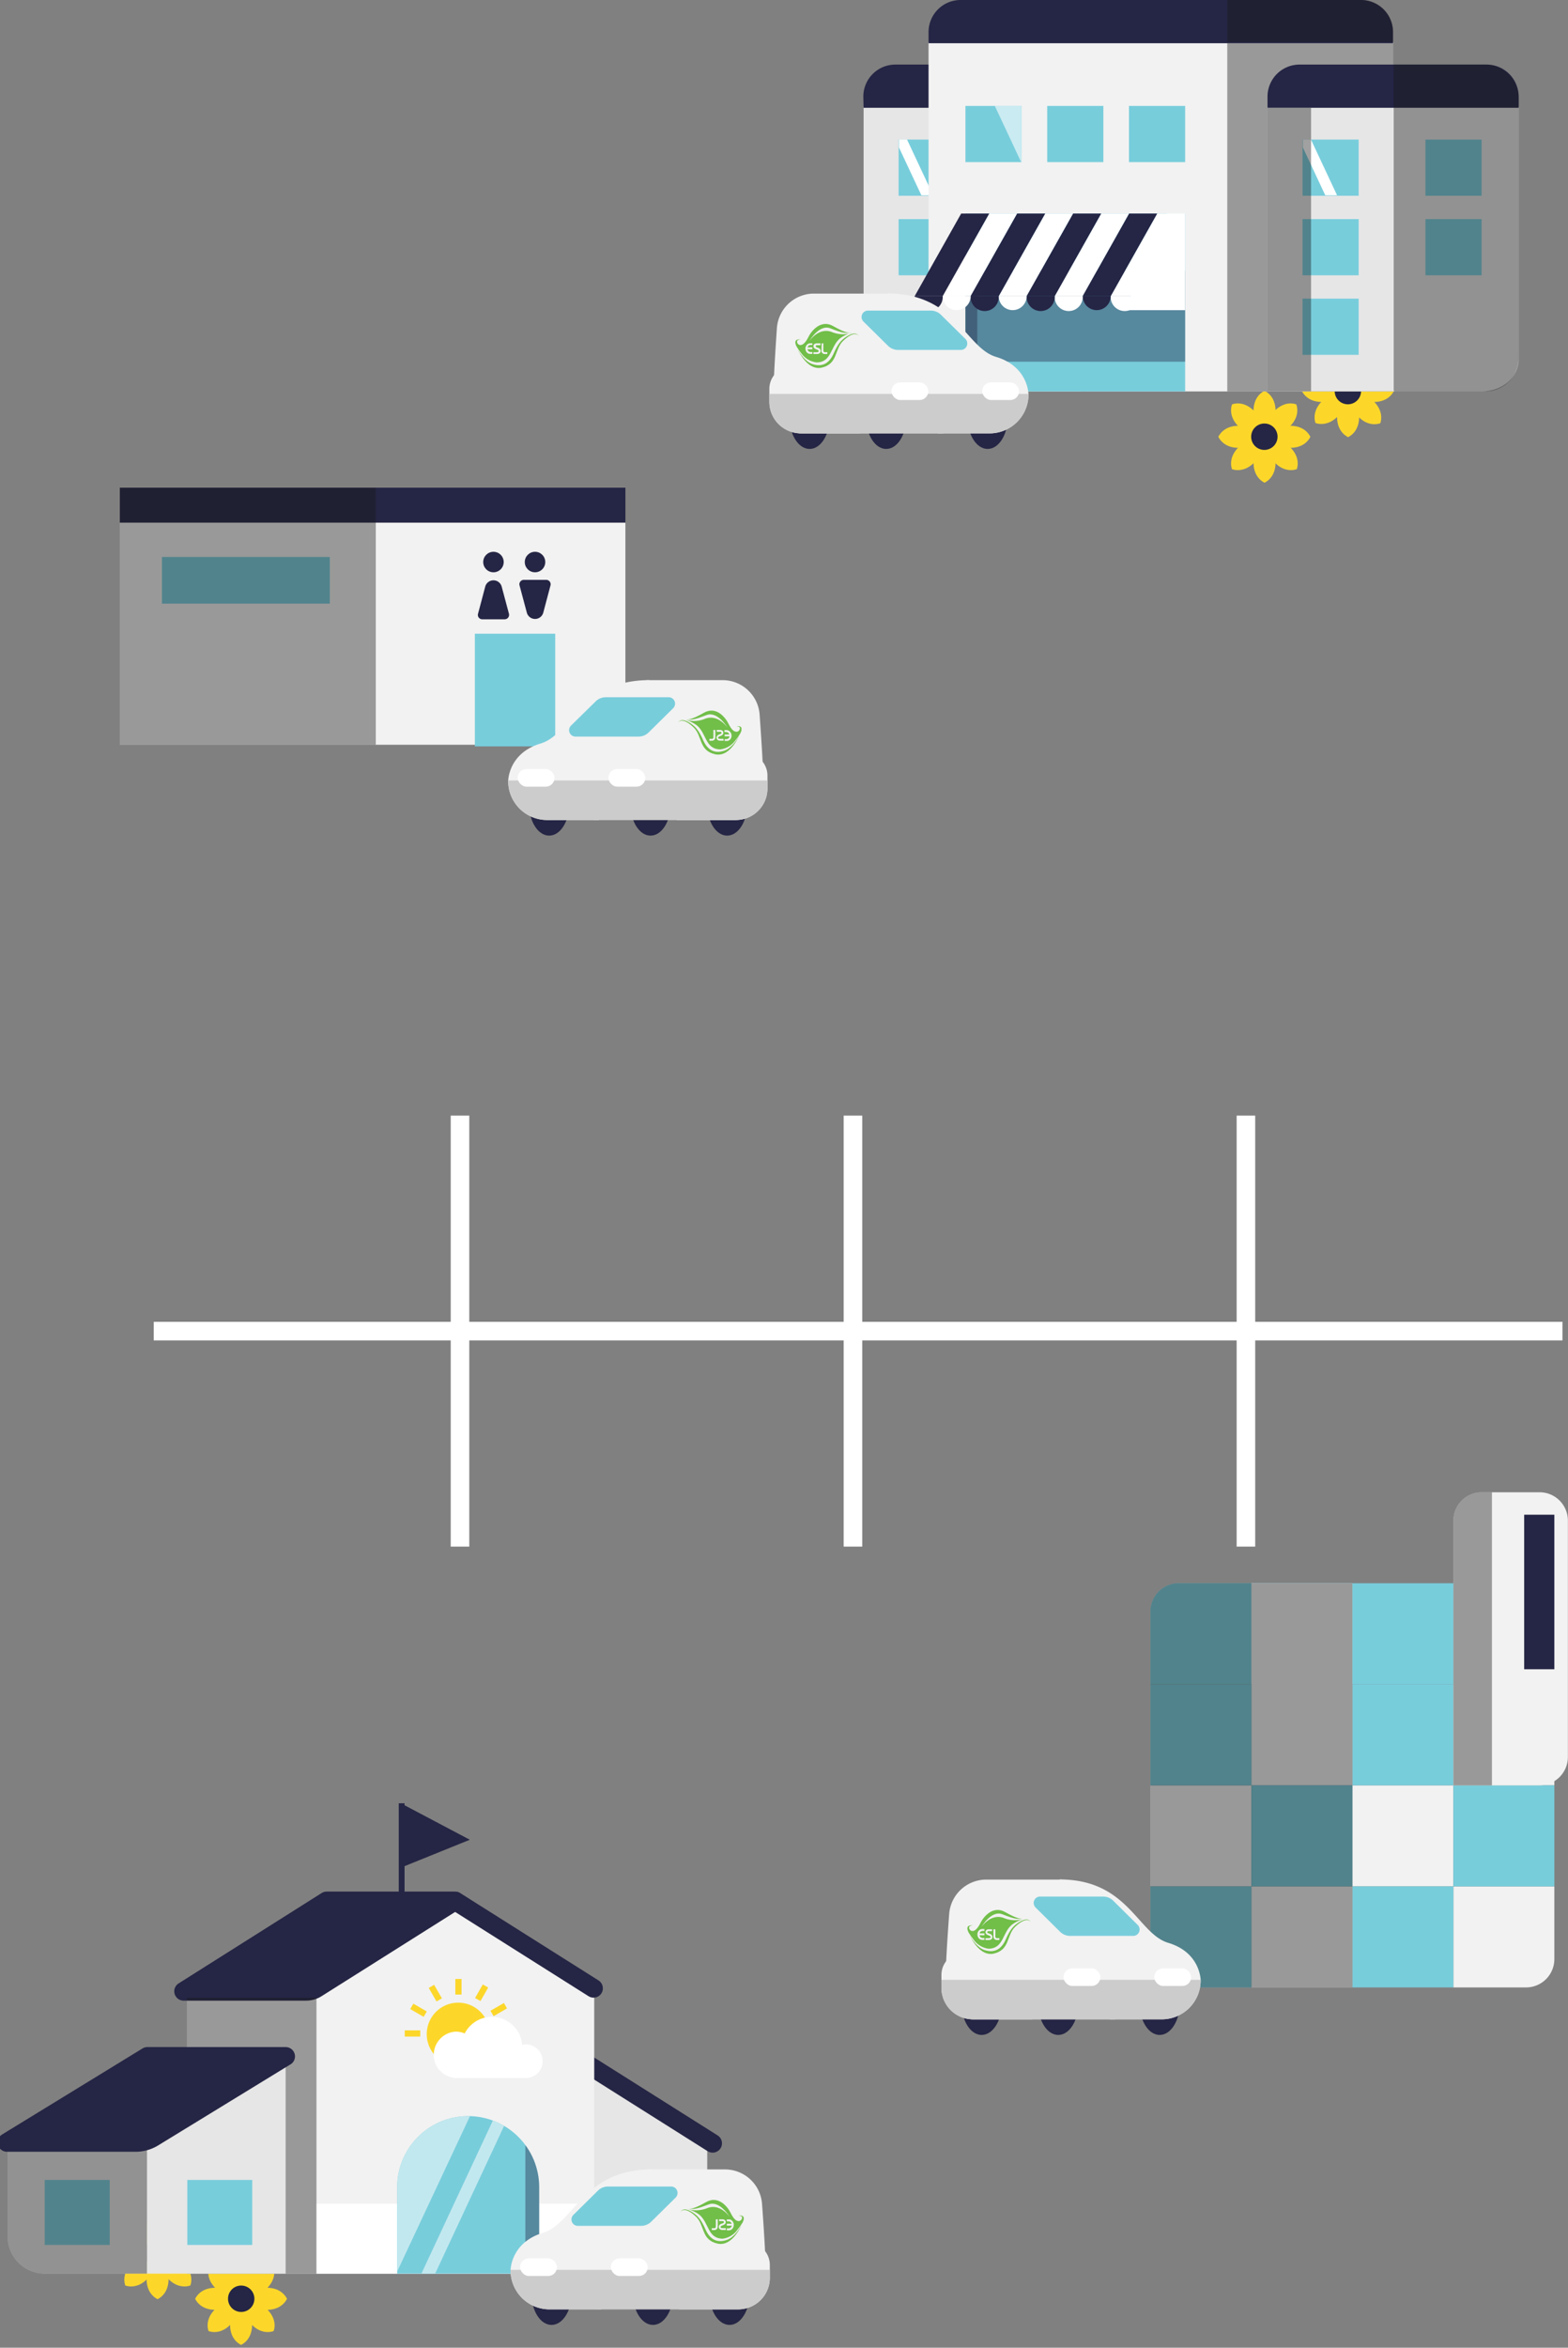 <svg xmlns="http://www.w3.org/2000/svg" xmlns:xlink="http://www.w3.org/1999/xlink" viewBox="0 0 337.77 505.38"><rect x="0" y="0" width="337.77" height="505.38" fill="#808080" stroke="none"/><defs><style>.cls-1,.cls-10,.cls-12,.cls-16,.cls-17,.cls-2,.cls-20,.cls-22,.cls-24,.cls-26,.cls-8{fill:none;}.cls-2{clip-rule:evenodd;}.cls-3{fill:#f2f2f2;}.cls-4{fill:#78cddb;}.cls-5{fill:#1a1a1a;}.cls-18,.cls-5{opacity:0.41;mix-blend-mode:darken;}.cls-13,.cls-18,.cls-6{fill:#252545;}.cls-7{fill:#e6e6e6;}.cls-12,.cls-13,.cls-8{stroke:#252545;}.cls-13,.cls-16,.cls-17,.cls-24,.cls-8{stroke-linecap:round;}.cls-10,.cls-12,.cls-16,.cls-17,.cls-20,.cls-22,.cls-24,.cls-26,.cls-8{stroke-miterlimit:10;}.cls-10,.cls-13,.cls-8{stroke-width:3px;}.cls-9{clip-path:url(#clip-path);}.cls-10,.cls-16,.cls-17,.cls-22,.cls-24,.cls-26{stroke:#fff;}.cls-11{fill:#fff;}.cls-12{stroke-width:0.93px;}.cls-13{stroke-linejoin:round;}.cls-14{clip-path:url(#clip-path-2);}.cls-15{opacity:0.55;}.cls-16,.cls-24{stroke-width:14px;}.cls-17,.cls-22{stroke-width:2px;}.cls-19{fill:#fcd72a;}.cls-20{stroke:#fcd72a;}.cls-21{clip-path:url(#clip-path-4);}.cls-23{clip-path:url(#clip-path-5);}.cls-24{opacity:0.6;}.cls-25{clip-path:url(#clip-path-6);}.cls-26{stroke-width:4px;}.cls-27{isolation:isolate;}.cls-28{clip-path:url(#clip-path-7);}.cls-29{clip-path:url(#clip-path-8);}.cls-30{clip-path:url(#clip-path-9);}.cls-31{fill:#71be49;}.cls-32{fill:#ccc;}.cls-33{clip-path:url(#clip-path-10);}.cls-34{clip-path:url(#clip-path-11);}.cls-35{clip-path:url(#clip-path-12);}.cls-36{clip-path:url(#clip-path-13);}.cls-37{clip-path:url(#clip-path-14);}.cls-38{clip-path:url(#clip-path-15);}.cls-39{clip-path:url(#clip-path-16);}.cls-40{clip-path:url(#clip-path-17);}.cls-41{clip-path:url(#clip-path-18);}</style><clipPath id="clip-path"><rect class="cls-1" x="98.57" y="60.51" width="10.45" height="10.02"/></clipPath><clipPath id="clip-path-2"><path class="cls-1" d="M75.64,50.26h0A11.42,11.42,0,0,1,87.06,61.68V75.57a0,0,0,0,1,0,0H64.23a0,0,0,0,1,0,0V61.68A11.42,11.42,0,0,1,75.64,50.26Z"/></clipPath><clipPath id="clip-path-4"><rect class="cls-1" x="105.64" y="26.12" width="10.45" height="10.45"/></clipPath><clipPath id="clip-path-5"><rect class="cls-1" x="93.12" y="19.82" width="10.45" height="10.45"/></clipPath><clipPath id="clip-path-6"><rect class="cls-1" x="29.97" y="26.12" width="10.45" height="10.45"/></clipPath><clipPath id="clip-path-7"><rect class="cls-1" x="146.44" y="472.48" width="14.65" height="11.2"/></clipPath><clipPath id="clip-path-8"><path class="cls-2" d="M149.92,477.16c-1.55-1.49-2.86-1.86-3.48-.87.63-1,1.49-.83,2.81,0,.92.64,1.65,1.2,2.74,3.65.84,1.89,2.24,3,4.49,2.27,1.59-.5,2.74-2.28,3.28-3.26-.64,1.37-2.48,4.68-5.25,4C151,482.14,151.85,479,149.92,477.16Zm5.76,4.75c-3.31-.06-2.93-3.44-5.06-5.19a7.07,7.07,0,0,0-2.29-1.12l-.17-.06.43.11a6.4,6.4,0,0,0,3.95-.4c2.72-.9,4.66,2,4.66,2s-2.13-3.67-4.56-2.71c-2.61,1-3.1,1.06-4.4.89.8.1,1.63-.15,3.88-1.41,2.63-1.47,4.61,1,5.26,2.32s1.13,1.63,1.46,1.73a.74.74,0,0,0,1-.82c-.12-.32-.76-.31-.76-.31s1.79-.38.89,1.48a12.17,12.17,0,0,1-1.09,1.55A4.7,4.7,0,0,1,155.68,481.91Zm-1.07-4.18h-.41v1.56a.41.41,0,0,1-.08.27.34.34,0,0,1-.26.09h-.53v.4h.49a.78.78,0,0,0,.58-.2.8.8,0,0,0,.21-.59Zm1.72,1.91h-.61a.87.87,0,0,1-.42-.07.19.19,0,0,1-.08-.18.2.2,0,0,1,.05-.15.84.84,0,0,1,.33-.17l.13-.06a1.23,1.23,0,0,0,.47-.28.58.58,0,0,0,.13-.4.53.53,0,0,0-.22-.46.88.88,0,0,0-.55-.14h-.64v.39h.68a.49.49,0,0,1,.27.06.18.18,0,0,1,.06.14.26.26,0,0,1,0,.14.85.85,0,0,1-.28.15l-.15.06-.05,0a1.62,1.62,0,0,0-.38.19.72.72,0,0,0-.17.23.6.6,0,0,0-.06.27.61.61,0,0,0,.22.5.85.85,0,0,0,.56.17h.75Zm1.58-1.34a1.1,1.1,0,0,0-.41-.42,1.33,1.33,0,0,0-.32-.12,2.41,2.41,0,0,0-.4,0h-.22v.41h.26a.84.84,0,0,1,.58.18.64.64,0,0,1,.22.35h-1.06v.4h1.07a.68.68,0,0,1-.21.41.85.85,0,0,1-.6.19h-.26v.4h.23a1.56,1.56,0,0,0,.39,0,1.25,1.25,0,0,0,.31-.1,1.15,1.15,0,0,0,.42-.43,1.2,1.2,0,0,0,.15-.59A1.15,1.15,0,0,0,157.91,478.3Z"/></clipPath><clipPath id="clip-path-9"><rect class="cls-1" x="146.44" y="473.56" width="13.79" height="9.48"/></clipPath><clipPath id="clip-path-10"><rect class="cls-1" x="170.46" y="68.65" width="14.65" height="11.2"/></clipPath><clipPath id="clip-path-11"><path class="cls-2" d="M177.05,79.13c-2.77.65-4.61-2.66-5.25-4,.54,1,1.69,2.76,3.28,3.27,2.25.71,3.65-.39,4.49-2.28,1.08-2.45,1.82-3,2.74-3.64,1.32-.81,2.18-1,2.8,0-.61-1-1.92-.62-3.47.88C179.71,75.2,180.53,78.31,177.05,79.13Zm-4.38-3a11.35,11.35,0,0,1-1.09-1.56c-.9-1.85.89-1.48.89-1.48s-.64,0-.76.32a.74.74,0,0,0,1,.82c.33-.11.87-.53,1.46-1.74s2.63-3.78,5.26-2.32c2.25,1.26,3.07,1.52,3.87,1.42-1.3.16-1.78.13-4.39-.9-2.43-1-4.56,2.71-4.56,2.71s1.94-2.89,4.65-2a6.43,6.43,0,0,0,4,.4l.43-.1-.18,0a7.13,7.13,0,0,0-2.28,1.12c-2.13,1.76-1.75,5.13-5.06,5.2A4.68,4.68,0,0,1,172.67,76.14Zm4.28-.71a.7.7,0,0,0,.79.79h.48v-.4h-.53a.33.33,0,0,1-.25-.09.41.41,0,0,1-.08-.27V73.9H177Zm-1.72.79H176a.85.85,0,0,0,.56-.17.61.61,0,0,0,.22-.5.63.63,0,0,0-.06-.27.72.72,0,0,0-.17-.22,1.48,1.48,0,0,0-.39-.2l0,0-.15-.06a.85.85,0,0,1-.28-.15.2.2,0,0,1,0-.14.15.15,0,0,1,.06-.13.49.49,0,0,1,.27-.06h.68v-.4H176a1,1,0,0,0-.55.14.54.54,0,0,0-.22.46.58.58,0,0,0,.13.4,1.15,1.15,0,0,0,.47.28l.13.06a1,1,0,0,1,.33.17.2.2,0,0,1,.05.15c0,.11,0,.16-.08.18a.87.87,0,0,1-.42.07h-.61Zm-1.73-1.16a1.2,1.2,0,0,0,.15.59,1.09,1.09,0,0,0,.42.43,1.25,1.25,0,0,0,.31.11,2.21,2.21,0,0,0,.39,0H175v-.4h-.25a.83.83,0,0,1-.6-.19.68.68,0,0,1-.21-.41H175v-.4h-1.05a.69.69,0,0,1,.21-.35.88.88,0,0,1,.59-.17H175V73.9h-.21a2.33,2.33,0,0,0-.4,0,1.33,1.33,0,0,0-.32.12,1,1,0,0,0-.41.42A1.15,1.15,0,0,0,173.5,75.06Z"/></clipPath><clipPath id="clip-path-12"><rect class="cls-1" x="171.33" y="69.73" width="13.79" height="9.48"/></clipPath><clipPath id="clip-path-13"><rect class="cls-1" x="145.93" y="151.89" width="14.65" height="11.2"/></clipPath><clipPath id="clip-path-14"><path class="cls-2" d="M149.4,156.57c-1.54-1.49-2.86-1.87-3.47-.87.62-1,1.49-.83,2.8,0,.92.64,1.66,1.2,2.75,3.65.84,1.89,2.24,3,4.48,2.27,1.59-.5,2.74-2.28,3.28-3.27-.63,1.37-2.48,4.68-5.25,4C150.51,161.54,151.33,158.44,149.4,156.57Zm5.77,4.75c-3.31-.06-2.93-3.44-5.07-5.19a7,7,0,0,0-2.28-1.12l-.18-.06.43.1a6.35,6.35,0,0,0,4-.4c2.72-.89,4.65,2,4.65,2s-2.13-3.67-4.56-2.71c-2.6,1-3.09,1.06-4.39.89.8.1,1.63-.15,3.88-1.41,2.62-1.47,4.6,1,5.25,2.32s1.13,1.63,1.47,1.73a.74.74,0,0,0,1-.82c-.12-.33-.75-.31-.75-.31s1.79-.38.88,1.48a11.16,11.16,0,0,1-1.09,1.55A4.68,4.68,0,0,1,155.17,161.32Zm-1.08-4.19h-.41v1.57a.36.36,0,0,1-.08.27.32.32,0,0,1-.25.08h-.53v.4h.49a.76.76,0,0,0,.58-.2.8.8,0,0,0,.2-.58Zm1.73,1.92h-.61a.89.89,0,0,1-.43-.07.19.19,0,0,1-.08-.18.23.23,0,0,1,.05-.15,1.07,1.07,0,0,1,.33-.18l.13-.05a1.08,1.08,0,0,0,.47-.28.61.61,0,0,0,.14-.4.54.54,0,0,0-.22-.46.92.92,0,0,0-.55-.15h-.65v.4h.68a.49.49,0,0,1,.27.06.16.16,0,0,1,.06.14.21.21,0,0,1,0,.14,1.2,1.2,0,0,1-.27.15l-.16.06h0a1.51,1.51,0,0,0-.38.2.76.76,0,0,0-.18.23.6.6,0,0,0-.06.27.64.64,0,0,0,.22.5.87.87,0,0,0,.56.16h.76Zm1.58-1.35a1.1,1.1,0,0,0-.42-.41.93.93,0,0,0-.32-.12,2.23,2.23,0,0,0-.39,0h-.22v.41h.26a.86.86,0,0,1,.58.18.65.65,0,0,1,.21.35h-1v.4h1.06a.72.72,0,0,1-.2.41.86.86,0,0,1-.61.19h-.25v.39h.22a2.21,2.21,0,0,0,.39,0,.87.87,0,0,0,.31-.11,1.06,1.06,0,0,0,.42-.42,1.21,1.21,0,0,0,.15-.6A1.31,1.31,0,0,0,157.4,157.7Z"/></clipPath><clipPath id="clip-path-15"><rect class="cls-1" x="145.93" y="152.97" width="13.79" height="9.48"/></clipPath><clipPath id="clip-path-16"><rect class="cls-1" x="207.53" y="410.06" width="14.65" height="11.2"/></clipPath><clipPath id="clip-path-17"><path class="cls-2" d="M214.11,420.53c-2.77.65-4.61-2.66-5.25-4,.54,1,1.69,2.77,3.28,3.27,2.25.71,3.65-.38,4.49-2.27,1.08-2.45,1.82-3,2.74-3.65,1.32-.81,2.18-1,2.81,0-.62-1-1.93-.62-3.48.87C216.77,416.61,217.59,419.71,214.11,420.53Zm-4.38-3a12.17,12.17,0,0,1-1.09-1.55c-.9-1.86.89-1.48.89-1.48s-.64,0-.76.31a.74.74,0,0,0,1,.82c.33-.1.87-.53,1.46-1.73s2.63-3.79,5.26-2.32c2.25,1.25,3.08,1.51,3.88,1.41-1.31.16-1.79.13-4.4-.9-2.43-1-4.56,2.72-4.56,2.72s1.94-2.89,4.66-2a6.4,6.4,0,0,0,3.95.4l.43-.1-.17.05A7.13,7.13,0,0,0,218,414.3c-2.13,1.75-1.75,5.13-5.06,5.19A4.7,4.7,0,0,1,209.73,417.54Zm4.28-.71a.81.81,0,0,0,.2.59.83.83,0,0,0,.59.2h.48v-.4h-.52a.38.38,0,0,1-.26-.08.43.43,0,0,1-.08-.28V415.3H214Zm-1.72.79H213a.8.8,0,0,0,.56-.17.57.57,0,0,0,.22-.49.6.6,0,0,0-.06-.27.63.63,0,0,0-.17-.23,1.55,1.55,0,0,0-.38-.2h-.05l-.15-.07a.68.68,0,0,1-.28-.15.23.23,0,0,1,0-.14.15.15,0,0,1,.06-.13.49.49,0,0,1,.27-.06h.68v-.4h-.64a.88.88,0,0,0-.55.15.51.51,0,0,0-.22.45.61.61,0,0,0,.13.41,1.55,1.55,0,0,0,.47.28l.13.05a1.07,1.07,0,0,1,.33.18.18.18,0,0,1,.05.15c0,.11,0,.15-.08.17a.72.72,0,0,1-.42.08h-.61Zm-1.73-1.16a1.21,1.21,0,0,0,.15.6,1.06,1.06,0,0,0,.42.42,1,1,0,0,0,.31.11,2.29,2.29,0,0,0,.39,0h.23v-.39h-.26a.9.9,0,0,1-.6-.19.7.7,0,0,1-.21-.41h1.07v-.4H211a.72.72,0,0,1,.21-.36.94.94,0,0,1,.59-.17h.26v-.41h-.22a1.64,1.64,0,0,0-.4,0,1,1,0,0,0-.32.11,1.18,1.18,0,0,0-.41.42A1.2,1.2,0,0,0,210.56,416.46Z"/></clipPath><clipPath id="clip-path-18"><rect class="cls-1" x="208.39" y="411.13" width="13.79" height="9.48"/></clipPath><symbol id="Nursery" data-name="Nursery" viewBox="0 0 116.45 89.42"><path class="cls-7" d="M92.63,40.56l21.45,14.07V69.57a6,6,0,0,1-6,6H92.63Z"/><line class="cls-8" x1="92.64" y1="40.56" x2="114.95" y2="54.63"/><rect class="cls-4" x="98.57" y="60.51" width="10.45" height="10.02"/><g class="cls-9"><line class="cls-10" x1="112.39" y1="47.9" x2="95.2" y2="75.66"/></g><rect class="cls-3" x="30.42" y="30.52" width="20.85" height="45.06"/><polygon class="cls-3" points="73.59 16.45 51.27 30.52 95.92 30.52 73.59 16.45"/><rect class="cls-3" x="51.27" y="30.23" width="44.64" height="45.34"/><rect class="cls-11" x="51.27" y="64.34" width="44.65" height="11.23"/><polygon class="cls-6" points="64.95 10.29 75.91 5.86 64.81 0 64.95 10.29"/><line class="cls-12" x1="64.95" y1="15.67" x2="64.95"/><line class="cls-8" x1="73.59" y1="15.71" x2="95.8" y2="29.73"/><path class="cls-13" d="M73.51,15.71l-22.21,14a3.22,3.22,0,0,1-1.73.5H29.89l23-14.52H73.52"/><path class="cls-4" d="M75.64,50.26h0A11.42,11.42,0,0,1,87.06,61.68V75.57a0,0,0,0,1,0,0H64.23a0,0,0,0,1,0,0V61.68A11.42,11.42,0,0,1,75.64,50.26Z"/><g class="cls-14"><g class="cls-15"><line class="cls-16" x1="70.32" y1="45.75" x2="53.13" y2="82.41"/><line class="cls-17" x1="83.16" y1="45.75" x2="65.79" y2="82.93"/></g></g><g class="cls-14"><rect class="cls-18" x="84.84" y="53.09" width="2.22" height="22.52"/></g><rect class="cls-5" x="30.42" y="31.25" width="20.81" height="44.32"/><circle class="cls-19" cx="74.04" cy="37.09" r="5.06"/><path class="cls-11" d="M73.65,36.69a3.81,3.81,0,0,1,1.44.29,4.89,4.89,0,0,1,9.23,1.83,2.35,2.35,0,0,1,.6-.07,2.7,2.7,0,1,1,0,5.4H73.65a3.73,3.73,0,0,1,0-7.45Z"/><line class="cls-20" x1="74.08" y1="30.73" x2="74.08" y2="28.23"/><line class="cls-20" x1="70.99" y1="31.59" x2="69.74" y2="29.42"/><line class="cls-20" x1="68.74" y1="33.88" x2="66.58" y2="32.63"/><line class="cls-20" x1="67.94" y1="36.98" x2="65.45" y2="36.98"/><line class="cls-20" x1="79.48" y1="33.77" x2="81.64" y2="32.52"/><line class="cls-20" x1="77.19" y1="31.53" x2="78.43" y2="29.36"/><path class="cls-7" d="M1.59,54.48H24a0,0,0,0,1,0,0V75.57a0,0,0,0,1,0,0H7.59a6,6,0,0,1-6-6V54.48A0,0,0,0,1,1.59,54.48Z"/><polygon class="cls-7" points="46.3 40.56 23.98 54.63 23.98 75.57 46.3 75.57 46.3 40.56"/><polygon class="cls-4" points="30.49 70.96 40.93 70.96 40.93 60.52 30.49 60.52 30.49 70.96"/><polygon class="cls-4" points="7.56 70.96 18.01 70.96 18.01 60.52 7.56 60.52 7.56 70.96"/><path class="cls-5" d="M1.59,54.48H24a0,0,0,0,1,0,0V75.57a0,0,0,0,1,0,0H7.59a6,6,0,0,1-6-6V54.48A0,0,0,0,1,1.59,54.48Z"/><path class="cls-13" d="M46.29,40.67l-21.24,13a5.48,5.48,0,0,1-2.9.82H1.5L24.07,40.67H46.3"/></symbol><symbol id="Shop_2" data-name="Shop 2" viewBox="0 0 124.41 73.28"><path class="cls-7" d="M122.72,66.65a6.61,6.61,0,0,1-6.61,6.61H82.44c-3.74,0-6.77-2.69-6.77-6V20h47.05Z"/><path class="cls-6" d="M122.72,20.18h-47V18.09a6,6,0,0,1,6-6h35.05a6,6,0,0,1,6,6Z"/><rect class="cls-4" x="105.64" y="26.13" width="10.52" height="10.52"/><rect class="cls-4" x="105.64" y="41.02" width="10.52" height="10.52"/><rect class="cls-4" x="82.62" y="26.13" width="10.52" height="10.52"/><rect class="cls-4" x="82.62" y="41.02" width="10.52" height="10.52"/><rect class="cls-4" x="105.64" y="55.91" width="10.52" height="10.52"/><g class="cls-21"><line class="cls-22" x1="123.5" y1="9.46" x2="106.31" y2="46.12"/></g><path class="cls-5" d="M99.08,73.27H81.67a6,6,0,0,1-6-6V18.09a6,6,0,0,1,6-6H99.08Z"/><rect class="cls-3" x="23.52" y="7.91" width="87.03" height="65.37"/><path class="cls-6" d="M110.55,8.09h-87V6a6,6,0,0,1,6-6h75a6,6,0,0,1,6,6Z"/><rect class="cls-4" x="62.48" y="19.83" width="10.52" height="10.52"/><rect class="cls-4" x="77.8" y="19.83" width="10.52" height="10.52"/><rect class="cls-4" x="34.25" y="19.83" width="10.52" height="10.52"/><rect class="cls-4" x="93.12" y="19.83" width="10.52" height="10.52"/><rect class="cls-4" x="62.48" y="39.98" width="41.16" height="33.3"/><rect class="cls-18" x="101.42" y="50.71" width="2.22" height="22.56"/><path class="cls-5" d="M54.59,7.91H23.52V6a6,6,0,0,1,6-6H54.59Z"/><rect class="cls-18" x="62.48" y="50.71" width="41.16" height="17.01"/><g class="cls-23"><line class="cls-24" x1="95.35" y1="9.29" x2="78.16" y2="45.95"/></g><polygon class="cls-11" points="76.43 55.44 71.18 55.44 62.48 39.98 67.72 39.98 76.43 55.44"/><polygon class="cls-11" points="86.92 55.44 81.67 55.44 72.97 39.98 78.21 39.98 86.92 55.44"/><polygon class="cls-11" points="97.41 55.44 92.17 55.44 83.46 39.98 88.7 39.98 97.41 55.44"/><polygon class="cls-11" points="107.9 55.44 102.66 55.44 93.95 39.98 99.19 39.98 107.9 55.44"/><polygon class="cls-6" points="81.67 55.44 76.43 55.44 67.72 39.98 72.97 39.98 81.67 55.44"/><polygon class="cls-6" points="92.17 55.44 86.92 55.44 78.21 39.98 83.46 39.98 92.17 55.44"/><polygon class="cls-6" points="102.66 55.44 97.41 55.44 88.7 39.98 93.95 39.98 102.66 55.44"/><polygon class="cls-6" points="113.15 55.44 107.9 55.44 99.19 39.98 104.44 39.98 113.15 55.44"/><path class="cls-11" d="M76.43,55.44a2.63,2.63,0,1,1-5.25,0"/><path class="cls-6" d="M81.67,55.44a2.62,2.62,0,1,1-5.24,0"/><path class="cls-11" d="M86.92,55.44a2.63,2.63,0,1,1-5.25,0"/><path class="cls-6" d="M92.17,55.44a2.63,2.63,0,1,1-5.25,0"/><path class="cls-11" d="M97.41,55.44a2.62,2.62,0,1,1-5.24,0"/><path class="cls-6" d="M102.66,55.44a2.63,2.63,0,1,1-5.25,0"/><path class="cls-11" d="M107.9,55.44a2.62,2.62,0,1,1-5.24,0"/><path class="cls-6" d="M113.15,55.44a2.63,2.63,0,1,1-5.25,0"/><polyline class="cls-11" points="62.48 39.98 62.48 58.07 73.81 58.07 65.85 39.98"/><rect class="cls-5" x="23.52" y="8.09" width="31.07" height="65.18"/><path class="cls-7" d="M47.05,73.26H6.77C3,73.26,0,70.57,0,67.26V20H47.05Z"/><path class="cls-6" d="M47.05,20.18H0V18.09a6,6,0,0,1,6-6H41.05a6,6,0,0,1,6,6Z"/><rect class="cls-4" x="29.97" y="26.13" width="10.52" height="10.52"/><rect class="cls-4" x="29.97" y="41.02" width="10.52" height="10.52"/><rect class="cls-4" x="6.94" y="26.13" width="10.52" height="10.52"/><rect class="cls-4" x="6.94" y="41.02" width="10.52" height="10.52"/><rect class="cls-4" x="29.97" y="55.91" width="10.52" height="10.52"/><g class="cls-25"><line class="cls-22" x1="47.83" y1="9.46" x2="30.64" y2="46.12"/></g><path class="cls-5" d="M23.15,73.27H6.25A6.25,6.25,0,0,1,0,67V18.34a6.25,6.25,0,0,1,6.25-6.25h16.9a.26.26,0,0,1,.26.25V73A.26.26,0,0,1,23.15,73.27Z"/><rect class="cls-5" x="38.89" y="20.18" width="8.16" height="53.07"/></symbol><symbol id="Toilet" data-name="Toilet" viewBox="0 0 87.83 44.91"><rect class="cls-3" y="6.06" width="87.83" height="38.57"/><rect class="cls-4" x="61.68" y="25.35" width="13.96" height="19.56"/><circle class="cls-6" cx="64.91" cy="12.91" r="1.78"/><path class="cls-6" d="M63.48,17.18l-1.24,4.67a.76.76,0,0,0,.73,1h3.88a.77.77,0,0,0,.74-1l-1.25-4.67A1.48,1.48,0,0,0,63.48,17.18Z"/><path class="cls-6" d="M73.56,21.71,74.81,17a.77.77,0,0,0-.74-1H70.19a.77.77,0,0,0-.74,1l1.25,4.67A1.48,1.48,0,0,0,73.56,21.71Z"/><circle class="cls-6" cx="72.13" cy="12.91" r="1.78"/><rect class="cls-4" x="7.32" y="12.03" width="29.16" height="8.1"/><rect class="cls-6" width="87.83" height="6.06"/><rect class="cls-5" width="44.47" height="44.63"/></symbol><symbol id="Commercial" data-name="Commercial" viewBox="0 0 73.71 87.37"><path class="cls-3" d="M53.49,69.54H71.32a0,0,0,0,1,0,0V82.37a5,5,0,0,1-5,5H53.49a0,0,0,0,1,0,0V69.54a0,0,0,0,1,0,0Z"/><rect class="cls-3" x="35.66" y="51.71" width="17.83" height="17.83"/><rect class="cls-3" x="53.49" y="33.88" width="17.83" height="17.83"/><rect class="cls-4" x="53.49" y="51.71" width="17.83" height="17.83"/><rect class="cls-4" x="35.66" y="33.88" width="17.83" height="17.83"/><path class="cls-4" d="M5,16.05H71.32a0,0,0,0,1,0,0V33.88a0,0,0,0,1,0,0H0a0,0,0,0,1,0,0V21.05A5,5,0,0,1,5,16.05Z"/><rect class="cls-4" x="35.66" y="69.54" width="17.83" height="17.83"/><rect class="cls-3" x="17.83" y="69.54" width="17.83" height="17.83"/><rect class="cls-3" y="51.71" width="17.83" height="17.83"/><rect class="cls-3" x="17.83" y="16.05" width="17.83" height="35.66"/><rect class="cls-4" x="17.83" y="51.71" width="17.83" height="17.83"/><rect class="cls-4" y="33.88" width="17.83" height="17.83"/><path class="cls-4" d="M0,69.54H17.83a0,0,0,0,1,0,0V87.37a0,0,0,0,1,0,0H5a5,5,0,0,1-5-5V69.54a0,0,0,0,1,0,0Z"/><path class="cls-3" d="M58.49,0H68.71a5,5,0,0,1,5,5V46.71a5,5,0,0,1-5,5H53.49a0,0,0,0,1,0,0V5A5,5,0,0,1,58.49,0Z"/><path class="cls-5" d="M58.49,0H60.3a0,0,0,0,1,0,0V51.71a0,0,0,0,1,0,0H53.49a0,0,0,0,1,0,0V5A5,5,0,0,1,58.49,0Z"/><path class="cls-5" d="M5,16.05H35.66a0,0,0,0,1,0,0V87.37a0,0,0,0,1,0,0H5a5,5,0,0,1-5-5V21.05a5,5,0,0,1,5-5Z"/><rect class="cls-6" x="65.99" y="3.96" width="5.33" height="27.27"/></symbol></defs><title>car-park-elements</title><g id="Layer_2" data-name="Layer 2"><g id="Layer_4" data-name="Layer 4"><line class="cls-26" x1="33.12" y1="286.54" x2="336.58" y2="286.54"/><line class="cls-26" x1="99.09" y1="240.15" x2="99.09" y2="332.93"/><line class="cls-26" x1="183.74" y1="240.15" x2="183.74" y2="332.93"/><line class="cls-26" x1="268.39" y1="240.15" x2="268.39" y2="332.93"/><path class="cls-19" d="M289,82.05a2.53,2.53,0,0,1,2.76,0,5.26,5.26,0,0,0,1-3c.18-3.25-1.7-4.46-2.36-4.78-.66.32-2.54,1.53-2.36,4.78A5.19,5.19,0,0,0,289,82.05Z"/><path class="cls-19" d="M289,86.32a2.58,2.58,0,0,0,2.76,0,5.26,5.26,0,0,1,1,3c.18,3.25-1.7,4.46-2.36,4.78-.66-.32-2.54-1.53-2.36-4.78A5.19,5.19,0,0,1,289,86.32Z"/><path class="cls-19" d="M287.88,83.65a2.53,2.53,0,0,1,1.94-2,5.18,5.18,0,0,0-1.39-2.78c-2.17-2.43-4.36-2-5.05-1.71-.23.69-.71,2.88,1.71,5.05A5.28,5.28,0,0,0,287.88,83.65Z"/><path class="cls-19" d="M290.89,86.67a2.53,2.53,0,0,0,1.27-.69,2.6,2.6,0,0,0,.68-1.26,5.18,5.18,0,0,1,2.78,1.39c2.43,2.18,1.95,4.36,1.71,5-.69.24-2.87.72-5-1.71A5.28,5.28,0,0,1,290.89,86.67Z"/><path class="cls-19" d="M288.22,85.56a2.56,2.56,0,0,1,0-2.75,5.19,5.19,0,0,0-3-1c-3.25-.18-4.46,1.7-4.78,2.35.32.66,1.53,2.54,4.78,2.36A5.12,5.12,0,0,0,288.22,85.56Z"/><path class="cls-19" d="M292.49,85.56a2.51,2.51,0,0,0,0-2.75,5.22,5.22,0,0,1,3-1c3.25-.18,4.45,1.7,4.77,2.35-.32.66-1.52,2.54-4.77,2.36A5.15,5.15,0,0,1,292.49,85.56Z"/><path class="cls-19" d="M289.82,86.67a2.53,2.53,0,0,1-1.94-2,5.21,5.21,0,0,0-2.79,1.39c-2.42,2.18-1.94,4.36-1.71,5,.69.24,2.88.72,5.05-1.71A5.18,5.18,0,0,0,289.82,86.67Z"/><path class="cls-19" d="M292.84,83.65a2.6,2.6,0,0,0-.68-1.26,2.53,2.53,0,0,0-1.27-.69,5.28,5.28,0,0,1,1.4-2.78c2.17-2.43,4.35-2,5-1.71.24.69.72,2.88-1.71,5A5.21,5.21,0,0,1,292.84,83.65Z"/><path class="cls-6" d="M293.19,84.18a2.84,2.84,0,1,1-2.83-2.83A2.84,2.84,0,0,1,293.19,84.18Z"/><path class="cls-19" d="M271,91.91a2.53,2.53,0,0,1,2.76,0,5.29,5.29,0,0,0,1-3c.18-3.26-1.7-4.46-2.36-4.78-.66.32-2.54,1.52-2.36,4.78A5.22,5.22,0,0,0,271,91.91Z"/><path class="cls-19" d="M271,96.18a2.58,2.58,0,0,0,2.76,0,5.26,5.26,0,0,1,1,2.95c.18,3.25-1.7,4.46-2.36,4.78-.66-.32-2.54-1.53-2.36-4.78A5.19,5.19,0,0,1,271,96.18Z"/><path class="cls-19" d="M269.89,93.5a2.45,2.45,0,0,1,.68-1.25,2.54,2.54,0,0,1,1.26-.69,5.18,5.18,0,0,0-1.39-2.78c-2.17-2.43-4.36-2-5.05-1.71-.23.69-.71,2.87,1.71,5A5.14,5.14,0,0,0,269.89,93.5Z"/><path class="cls-19" d="M272.9,96.52a2.51,2.51,0,0,0,1.27-.68,2.6,2.6,0,0,0,.68-1.26A5.18,5.18,0,0,1,277.63,96c2.43,2.17,1.95,4.35,1.71,5-.69.23-2.87.71-5-1.71A5.31,5.31,0,0,1,272.9,96.52Z"/><path class="cls-19" d="M270.23,95.42a2.59,2.59,0,0,1-.4-1.38,2.53,2.53,0,0,1,.4-1.37,5.16,5.16,0,0,0-3-1c-3.25-.18-4.45,1.7-4.78,2.36.33.66,1.53,2.54,4.78,2.36A5.16,5.16,0,0,0,270.23,95.42Z"/><path class="cls-19" d="M274.5,95.42a2.51,2.51,0,0,0,.41-1.38,2.46,2.46,0,0,0-.41-1.37,5.22,5.22,0,0,1,3-1c3.25-.18,4.45,1.7,4.77,2.36-.32.66-1.52,2.54-4.77,2.36A5.22,5.22,0,0,1,274.5,95.42Z"/><path class="cls-19" d="M271.83,96.52a2.5,2.5,0,0,1-1.94-1.94A5.21,5.21,0,0,0,267.1,96c-2.42,2.17-1.94,4.35-1.71,5,.69.23,2.88.71,5.05-1.71A5.21,5.21,0,0,0,271.83,96.52Z"/><path class="cls-19" d="M274.85,93.5a2.53,2.53,0,0,0-2-1.94,5.28,5.28,0,0,1,1.4-2.78c2.17-2.43,4.35-2,5-1.71.24.69.72,2.87-1.71,5A5.11,5.11,0,0,1,274.85,93.5Z"/><path class="cls-6" d="M275.2,94a2.84,2.84,0,1,1-2.83-2.83A2.82,2.82,0,0,1,275.2,94Z"/><path class="cls-19" d="M35.34,482.88a2.51,2.51,0,0,0-1.38-.41,2.48,2.48,0,0,0-1.37.41,5.14,5.14,0,0,1-1-2.95c-.18-3.25,1.7-4.46,2.35-4.78.66.32,2.54,1.53,2.36,4.78A5.22,5.22,0,0,1,35.34,482.88Z"/><path class="cls-19" d="M35.34,487.15a2.59,2.59,0,0,1-1.38.4,2.56,2.56,0,0,1-1.37-.4,5.12,5.12,0,0,0-1,3c-.18,3.25,1.7,4.46,2.35,4.78.66-.32,2.54-1.53,2.36-4.78A5.19,5.19,0,0,0,35.34,487.15Z"/><path class="cls-19" d="M36.45,484.48a2.46,2.46,0,0,0-.69-1.26,2.54,2.54,0,0,0-1.26-.69,5.18,5.18,0,0,1,1.39-2.78c2.17-2.43,4.36-1.95,5-1.71.24.69.71,2.87-1.71,5A5.24,5.24,0,0,1,36.45,484.48Z"/><path class="cls-19" d="M33.43,487.5a2.56,2.56,0,0,1-1.95-1.95,5.22,5.22,0,0,0-2.78,1.39c-2.43,2.17-1.95,4.36-1.71,5.05.69.23,2.88.71,5-1.71A5.17,5.17,0,0,0,33.43,487.5Z"/><path class="cls-19" d="M36.1,486.39a2.6,2.6,0,0,0,.41-1.38,2.54,2.54,0,0,0-.41-1.37,5.14,5.14,0,0,1,2.95-1c3.25-.19,4.46,1.69,4.78,2.35-.32.66-1.53,2.54-4.78,2.36A5.22,5.22,0,0,1,36.1,486.39Z"/><path class="cls-19" d="M31.83,486.39a2.51,2.51,0,0,1-.41-1.38,2.46,2.46,0,0,1,.41-1.37,5.14,5.14,0,0,0-2.95-1c-3.25-.19-4.46,1.69-4.78,2.35.32.66,1.53,2.54,4.78,2.36A5.22,5.22,0,0,0,31.83,486.39Z"/><path class="cls-19" d="M34.5,487.5a2.56,2.56,0,0,0,2-1.95,5.22,5.22,0,0,1,2.78,1.39c2.42,2.17,2,4.36,1.71,5.05-.69.23-2.88.71-5-1.71A5.22,5.22,0,0,1,34.5,487.5Z"/><path class="cls-19" d="M31.48,484.48a2.46,2.46,0,0,1,.69-1.26,2.54,2.54,0,0,1,1.26-.69,5.14,5.14,0,0,0-1.4-2.78c-2.16-2.43-4.35-1.95-5-1.71-.24.69-.72,2.87,1.71,5A5.24,5.24,0,0,0,31.48,484.48Z"/><path class="cls-6" d="M31.13,485A2.84,2.84,0,1,0,34,482.18,2.83,2.83,0,0,0,31.13,485Z"/><path class="cls-19" d="M53.33,492.74a2.51,2.51,0,0,0-1.38-.41,2.48,2.48,0,0,0-1.37.41,5.18,5.18,0,0,1-1-3c-.19-3.25,1.7-4.46,2.35-4.78.66.32,2.54,1.53,2.36,4.78A5.25,5.25,0,0,1,53.33,492.74Z"/><path class="cls-19" d="M53.33,497a2.51,2.51,0,0,1-1.38.41,2.48,2.48,0,0,1-1.37-.41,5.18,5.18,0,0,0-1,3c-.19,3.25,1.7,4.45,2.35,4.77.66-.32,2.54-1.52,2.36-4.77A5.25,5.25,0,0,0,53.33,497Z"/><path class="cls-19" d="M54.44,494.33a2.53,2.53,0,0,0-1.95-1.94,5.15,5.15,0,0,1,1.39-2.78c2.17-2.43,4.36-1.95,5-1.71.24.68.71,2.87-1.71,5A5.22,5.22,0,0,1,54.44,494.33Z"/><path class="cls-19" d="M51.42,497.35a2.53,2.53,0,0,1-2-1.94,5.18,5.18,0,0,0-2.78,1.39c-2.43,2.17-1.95,4.35-1.71,5,.69.24,2.87.72,5-1.71A5.21,5.21,0,0,0,51.42,497.35Z"/><path class="cls-19" d="M54.09,496.25a2.58,2.58,0,0,0,0-2.76,5.26,5.26,0,0,1,2.95-1c3.25-.18,4.46,1.7,4.78,2.36-.32.66-1.53,2.54-4.78,2.36A5.26,5.26,0,0,1,54.09,496.25Z"/><path class="cls-19" d="M49.82,496.25a2.53,2.53,0,0,1,0-2.76,5.29,5.29,0,0,0-3-1c-3.25-.18-4.46,1.7-4.78,2.36.32.66,1.53,2.54,4.78,2.36A5.29,5.29,0,0,0,49.82,496.25Z"/><path class="cls-19" d="M52.49,497.35a2.53,2.53,0,0,0,1.95-1.94,5.22,5.22,0,0,1,2.78,1.39c2.42,2.17,2,4.35,1.71,5-.69.24-2.88.72-5-1.71A5.18,5.18,0,0,1,52.49,497.35Z"/><path class="cls-19" d="M49.47,494.33a2.53,2.53,0,0,1,2-1.94,5.18,5.18,0,0,0-1.4-2.78c-2.17-2.43-4.35-1.95-5-1.71-.24.68-.72,2.87,1.71,5A5.18,5.18,0,0,0,49.47,494.33Z"/><path class="cls-6" d="M49.12,494.87A2.84,2.84,0,1,0,52,492,2.83,2.83,0,0,0,49.12,494.87Z"/><use width="116.45" height="89.41" transform="translate(-0.51 388.18) scale(1.34)" xlink:href="#Nursery"/><use width="124.41" height="73.27" transform="matrix(-1.15, 0, 0, 1.15, 327.15, 0)" xlink:href="#Shop_2"/><ellipse class="cls-6" cx="140.66" cy="493.72" rx="4.32" ry="6.75"/><ellipse class="cls-6" cx="118.81" cy="493.72" rx="4.32" ry="6.75"/><ellipse class="cls-6" cx="157.15" cy="493.72" rx="4.32" ry="6.75"/><path class="cls-3" d="M129.54,482.77v14.35H118.37a8.39,8.39,0,0,1-8.39-8.39s0-6,7-8.09c6.61-2,8.65-13.64,23.37-13.64"/><path class="cls-3" d="M146.27,482.77h14.78a4.78,4.78,0,0,1,4.78,4.78v2.78a6.79,6.79,0,0,1-6.79,6.79H146.27a0,0,0,0,1,0,0V482.77a0,0,0,0,1,0,0Z"/><path class="cls-3" d="M164.15,474.36a8,8,0,0,0-8-7.36H140.38a9.1,9.1,0,0,0-8.47,6l-3.56,9.74h0v14.35H158.8a6.2,6.2,0,0,0,6.19-6.2C165,486.6,164.54,479.66,164.15,474.36Z"/><path class="cls-4" d="M131,470.68h13.55a1.39,1.39,0,0,1,1,2.37l-5.28,5.21a3.1,3.1,0,0,1-2.17.89H124.51a1.38,1.38,0,0,1-1-2.36l5.28-5.21A3.07,3.07,0,0,1,131,470.68Z"/><g class="cls-27"><g class="cls-28"><g class="cls-29"><g class="cls-30"><rect class="cls-31" x="145.37" y="472.48" width="15.94" height="11.63"/></g></g></g></g><path class="cls-32" d="M165.83,490.32a6.8,6.8,0,0,1-6.79,6.8H118.37a8.39,8.39,0,0,1-8.39-8.39.94.94,0,0,1,0-.12h55.84Z"/><rect class="cls-11" x="131.58" y="486.15" width="7.95" height="3.79" rx="1.9" transform="translate(271.11 976.09) rotate(-180)"/><rect class="cls-11" x="112.03" y="486.15" width="7.95" height="3.79" rx="1.9" transform="translate(232.01 976.09) rotate(-180)"/><ellipse class="cls-6" cx="190.9" cy="89.89" rx="4.32" ry="6.75"/><ellipse class="cls-6" cx="212.75" cy="89.89" rx="4.32" ry="6.75"/><ellipse class="cls-6" cx="174.4" cy="89.89" rx="4.32" ry="6.75"/><path class="cls-3" d="M202,78.94V93.29h11.17a8.39,8.39,0,0,0,8.38-8.39s0-6-7-8.08c-6.61-2-8.65-13.65-23.37-13.65"/><path class="cls-3" d="M165.73,78.94h12.76a6.79,6.79,0,0,1,6.79,6.79v2.78a4.78,4.78,0,0,1-4.78,4.78H165.73a0,0,0,0,1,0,0V78.94A0,0,0,0,1,165.73,78.94Z" transform="translate(351.01 172.22) rotate(180)"/><path class="cls-3" d="M166.56,87.09a6.21,6.21,0,0,0,6.2,6.2h30.45V78.94h0l-3.56-9.74a9.1,9.1,0,0,0-8.46-6H175.36a8,8,0,0,0-8,7.36C167,75.83,166.56,82.77,166.56,87.09Z"/><path class="cls-4" d="M200.57,66.86H187a1.38,1.38,0,0,0-1,2.36l5.28,5.21a3.11,3.11,0,0,0,2.17.9h13.55A1.39,1.39,0,0,0,208,73l-5.28-5.21A3.1,3.1,0,0,0,200.57,66.86Z"/><g class="cls-27"><g class="cls-33"><g class="cls-34"><g class="cls-35"><rect class="cls-31" x="170.25" y="68.65" width="15.94" height="11.63"/></g></g></g></g><path class="cls-32" d="M165.73,86.5a6.79,6.79,0,0,0,6.79,6.79h40.67a8.39,8.39,0,0,0,8.38-8.39v-.11H165.73Z"/><rect class="cls-11" x="192.03" y="82.32" width="7.95" height="3.79" rx="1.9"/><rect class="cls-11" x="211.58" y="82.32" width="7.95" height="3.79" rx="1.9"/><use width="87.83" height="44.91" transform="translate(25.81 104.98) scale(1.24)" xlink:href="#Toilet"/><ellipse class="cls-6" cx="140.14" cy="173.13" rx="4.32" ry="6.75"/><ellipse class="cls-6" cx="118.3" cy="173.13" rx="4.32" ry="6.75"/><ellipse class="cls-6" cx="156.64" cy="173.13" rx="4.32" ry="6.75"/><path class="cls-3" d="M129,162.17v14.35H117.86a8.38,8.38,0,0,1-8.39-8.39s0-6,7-8.08c6.61-2,8.66-13.64,23.37-13.64"/><path class="cls-3" d="M145.76,162.17h14.78a4.78,4.78,0,0,1,4.78,4.78v2.78a6.79,6.79,0,0,1-6.79,6.79H145.76a0,0,0,0,1,0,0V162.17A0,0,0,0,1,145.76,162.17Z"/><path class="cls-3" d="M163.63,153.77a8,8,0,0,0-7.94-7.36H139.86a9.1,9.1,0,0,0-8.46,6l-3.56,9.73h0v14.35h30.44a6.2,6.2,0,0,0,6.2-6.19C164.48,166,164,159.07,163.63,153.77Z"/><path class="cls-4" d="M130.48,150.09H144a1.38,1.38,0,0,1,1,2.37l-5.28,5.21a3.06,3.06,0,0,1-2.17.89H124a1.38,1.38,0,0,1-1-2.36L128.3,151A3.1,3.1,0,0,1,130.48,150.09Z"/><g class="cls-27"><g class="cls-36"><g class="cls-37"><g class="cls-38"><rect class="cls-31" x="144.85" y="151.89" width="15.94" height="11.63"/></g></g></g></g><path class="cls-32" d="M165.31,169.73a6.79,6.79,0,0,1-6.79,6.79H117.86a8.38,8.38,0,0,1-8.39-8.39V168h55.84Z"/><rect class="cls-11" x="131.07" y="165.56" width="7.95" height="3.79" rx="1.9" transform="translate(270.08 334.9) rotate(180)"/><rect class="cls-11" x="111.52" y="165.56" width="7.95" height="3.79" rx="1.9" transform="translate(230.98 334.9) rotate(180)"/><use width="73.71" height="87.37" transform="translate(247.82 321.23) scale(1.22)" xlink:href="#Commercial"/><ellipse class="cls-6" cx="227.96" cy="431.3" rx="4.32" ry="6.75"/><ellipse class="cls-6" cx="249.81" cy="431.3" rx="4.32" ry="6.75"/><ellipse class="cls-6" cx="211.47" cy="431.3" rx="4.32" ry="6.75"/><path class="cls-3" d="M239.08,420.34v14.35h11.17a8.39,8.39,0,0,0,8.39-8.39s0-6-7-8.08c-6.61-2-8.65-13.64-23.37-13.64"/><path class="cls-3" d="M202.79,420.34h12.76a6.79,6.79,0,0,1,6.79,6.79v2.78a4.78,4.78,0,0,1-4.78,4.78H202.79a0,0,0,0,1,0,0V420.34a0,0,0,0,1,0,0Z" transform="translate(425.14 855.03) rotate(180)"/><path class="cls-3" d="M203.63,428.5a6.19,6.19,0,0,0,6.19,6.19h30.45V420.34h0l-3.56-9.73a9.1,9.1,0,0,0-8.47-6H212.42a8,8,0,0,0-7.95,7.36C204.08,417.23,203.63,424.18,203.63,428.5Z"/><path class="cls-4" d="M237.63,408.26H224.08a1.38,1.38,0,0,0-1,2.36l5.28,5.22a3.1,3.1,0,0,0,2.17.89h13.55a1.38,1.38,0,0,0,1-2.36l-5.28-5.22A3.1,3.1,0,0,0,237.63,408.26Z"/><g class="cls-27"><g class="cls-39"><g class="cls-40"><g class="cls-41"><rect class="cls-31" x="207.31" y="410.06" width="15.94" height="11.63"/></g></g></g></g><path class="cls-32" d="M202.79,427.9a6.79,6.79,0,0,0,6.79,6.79h40.67a8.39,8.39,0,0,0,8.39-8.39.5.5,0,0,1,0-.11H202.79Z"/><rect class="cls-11" x="229.09" y="423.72" width="7.95" height="3.79" rx="1.9"/><rect class="cls-11" x="248.64" y="423.72" width="7.95" height="3.79" rx="1.9"/></g></g></svg>